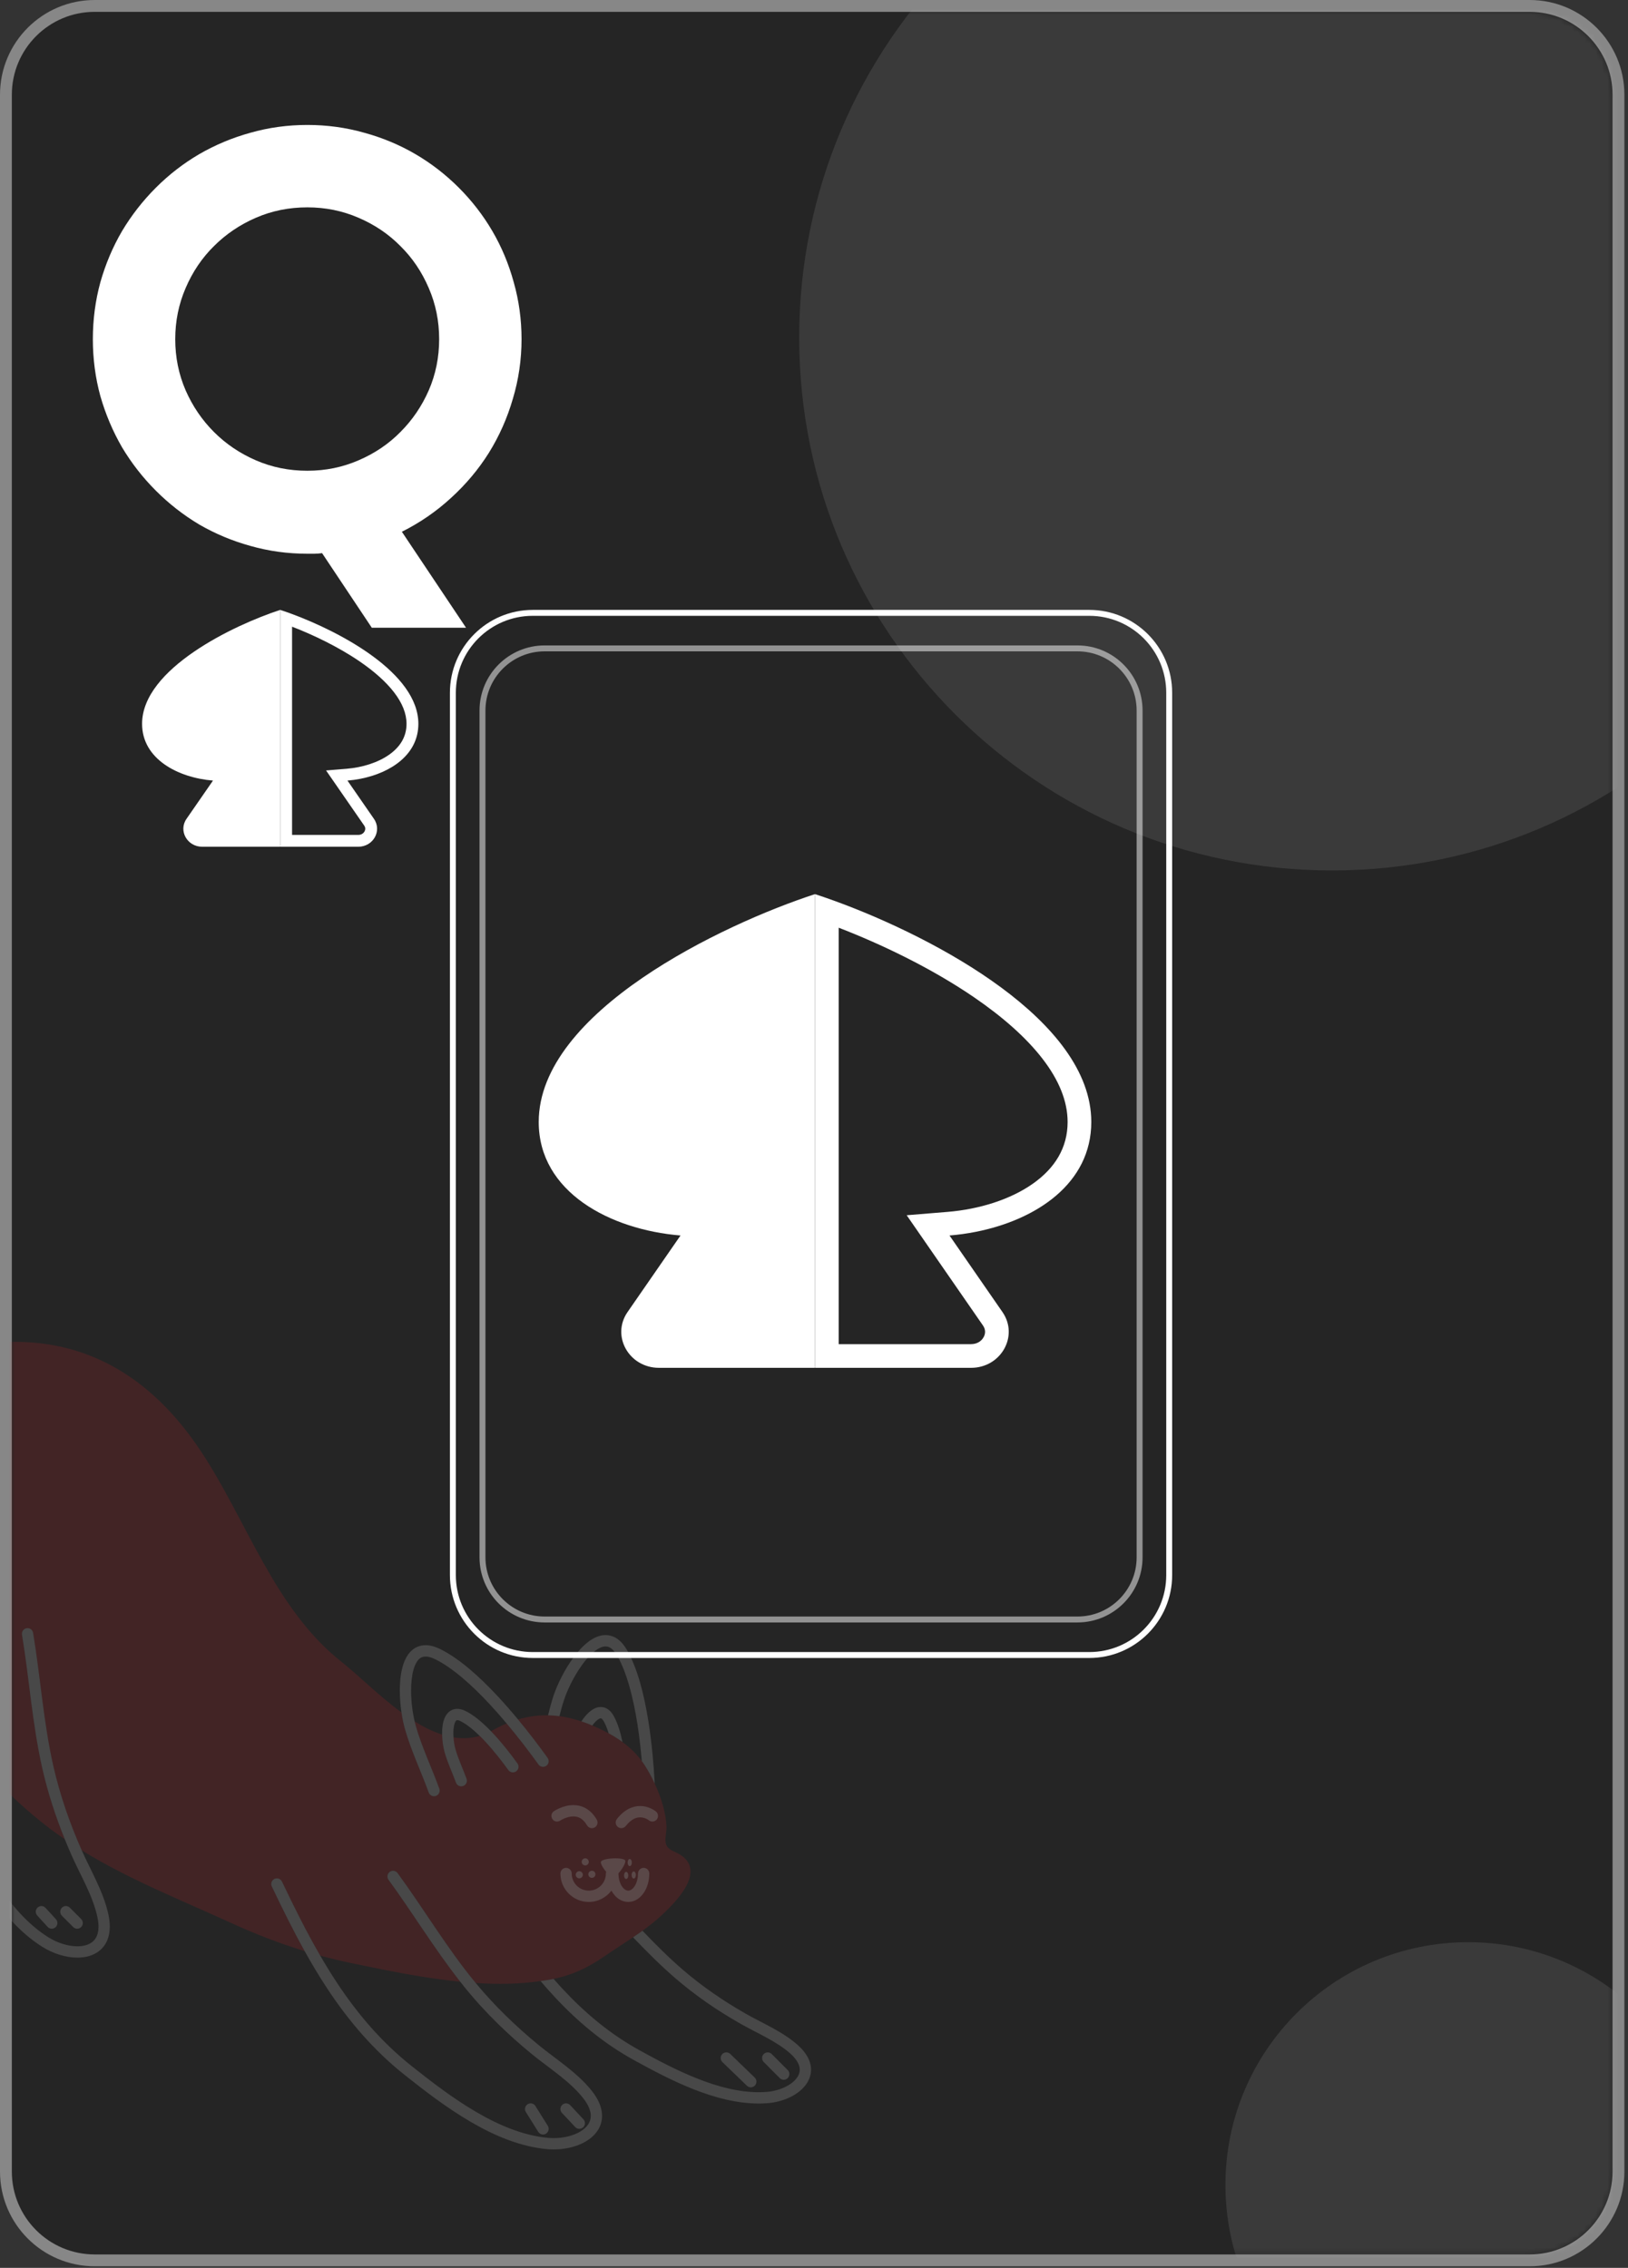 <svg width="275" height="383" viewBox="0 0 275 383" fill="none" xmlns="http://www.w3.org/2000/svg">
<rect x="0" y="0" width="275" height="383" fill="#333333" stroke="none"/>
<g clip-path="url(#clip0_80_13565)">
<path d="M258.39 1H16C7.716 1 1 7.716 1 16V366.73C1 375.014 7.716 381.73 16 381.73H258.39C266.674 381.73 273.39 375.014 273.39 366.73V16C273.39 7.716 266.674 1 258.39 1Z" fill="#252525" stroke="#878787" stroke-width="2"/>
<mask id="mask0_80_13565" style="mask-type:alpha" maskUnits="userSpaceOnUse" x="2" y="2" width="271" height="379">
<path d="M258.39 2H16C8.268 2 2 8.268 2 16V366.73C2 374.462 8.268 380.73 16 380.73H258.39C266.122 380.73 272.39 374.462 272.39 366.73V16C272.39 8.268 266.122 2 258.39 2Z" fill="#252525"/>
</mask>
<g mask="url(#mask0_80_13565)">
<path d="M47.335 103C39.557 105.532 24 112.924 24 122.241C24 128.166 30.041 131.339 35.976 131.825L31.504 138.287C30.106 140.307 31.623 143 34.159 143H47.335V103Z" fill="white"/>
<path fill-rule="evenodd" clip-rule="evenodd" d="M47.335 143H60.511C63.047 143 64.564 140.307 63.166 138.287L58.694 131.825C59.436 131.764 60.179 131.662 60.913 131.517C66.045 130.502 70.67 127.425 70.67 122.241C70.67 113.668 57.498 106.724 49.335 103.698C48.627 103.435 47.956 103.202 47.335 103V143ZM49.335 105.836V141H60.511C61.032 141 61.391 140.738 61.571 140.419C61.746 140.109 61.752 139.758 61.521 139.425L55.078 130.115L58.53 129.832C61.236 129.61 63.861 128.779 65.752 127.44C67.596 126.134 68.67 124.418 68.67 122.241C68.67 120.49 67.942 118.701 66.536 116.883C65.127 115.062 63.12 113.322 60.789 111.726C57.115 109.21 52.828 107.182 49.335 105.836Z" fill="white"/>
<path d="M137.67 151C122.114 156.063 91 170.848 91 189.481C91 201.332 103.083 207.677 114.952 208.65L106.008 221.575C103.213 225.614 106.247 231 111.318 231H137.67V151Z" fill="white"/>
<path fill-rule="evenodd" clip-rule="evenodd" d="M137.67 231H164.022C169.093 231 172.127 225.614 169.332 221.575L160.388 208.65C161.871 208.529 163.359 208.323 164.825 208.033C175.089 206.005 184.34 199.85 184.34 189.481C184.34 172.336 157.997 158.449 141.67 152.396C140.253 151.871 138.912 151.404 137.67 151V231ZM141.67 156.672V227H164.022C165.063 227 165.783 226.476 166.142 225.839C166.492 225.217 166.503 224.516 166.043 223.851L153.156 205.23L160.061 204.664C165.472 204.22 170.723 202.557 174.503 199.88C178.192 197.268 180.34 193.837 180.34 189.481C180.34 185.98 178.883 182.402 176.071 178.767C173.255 175.125 169.239 171.644 164.579 168.452C157.229 163.419 148.656 159.364 141.67 156.672Z" fill="white"/>
<path opacity="0.1" d="M225 147C274.706 147 315 106.706 315 57C315 7.294 274.706 -33 225 -33C175.294 -33 135 7.294 135 57C135 106.706 175.294 147 225 147Z" fill="white"/>
<path opacity="0.1" d="M248 410C270.644 410 289 391.644 289 369C289 346.356 270.644 328 248 328C225.356 328 207 346.356 207 369C207 391.644 225.356 410 248 410Z" fill="white"/>
<g opacity="0.4">
<path d="M-16.859 235.742C-16.76 235.569 -16.669 235.39 -16.564 235.221C-15.833 234.036 -14.91 232.968 -13.857 232.02C-10.531 229.025 -5.869 227.23 -1.575 226.809C13.888 225.294 25.486 232.381 33.897 245.027C41.725 256.797 46.313 271.672 57.712 280.669C60.43 282.815 63.95 286.362 67.815 289.192C67.957 290.161 68.146 291.078 68.368 291.881C69.402 295.592 71.136 299.187 72.417 302.724C72.598 303.222 73.144 303.476 73.639 303.297C74.134 303.116 74.389 302.567 74.209 302.071C72.879 298.413 71.169 294.851 70.204 291.368C70.146 291.158 70.09 290.935 70.035 290.704C71.554 291.652 73.111 292.433 74.681 292.938C74.702 293.99 74.855 295.037 75.086 295.877C75.593 297.696 76.423 299.409 77.016 301.051C77.197 301.547 77.745 301.803 78.238 301.622C78.733 301.442 78.988 300.893 78.807 300.397C78.165 298.633 77.36 296.954 76.922 295.364C76.774 294.835 76.653 294.122 76.603 293.406C78.081 293.646 79.563 293.595 81.026 293.158C81.354 293.479 81.683 293.816 82.005 294.165C83.447 295.715 84.814 297.475 85.861 298.93C86.169 299.358 86.764 299.454 87.192 299.146C87.618 298.837 87.716 298.239 87.407 297.811C86.327 296.308 84.92 294.496 83.4 292.861C83.244 292.693 83.085 292.527 82.926 292.364C82.974 292.337 83.024 292.317 83.074 292.288C83.926 291.803 84.759 291.401 85.576 291.06C87.579 293.445 89.428 295.869 90.954 297.991C91.262 298.419 91.858 298.515 92.286 298.207C92.713 297.898 92.809 297.3 92.502 296.872C91.07 294.881 89.363 292.63 87.501 290.381C89.264 289.858 90.951 289.648 92.572 289.68C93.225 289.693 93.866 289.739 94.498 289.824C95.775 289.995 97.013 290.303 98.218 290.708C98.836 290.916 99.447 291.149 100.051 291.403C100.609 291.637 101.161 291.885 101.707 292.151C102.08 292.332 102.447 292.523 102.809 292.719C103.623 293.162 104.403 293.654 105.145 294.195C106.383 295.098 107.496 296.156 108.416 297.417C108.556 297.61 108.702 297.798 108.833 297.999C109.466 298.975 110.063 300.065 110.595 301.207C111.678 303.532 112.471 306.091 112.589 308.454C112.636 309.393 112.171 310.732 112.57 311.603C112.98 312.492 114.044 312.698 114.816 313.168C119.422 315.979 114.154 321.236 111.732 323.482C110.71 324.429 109.633 325.272 108.527 326.068C108.002 326.445 107.473 326.814 106.938 327.175C105.352 328.241 103.73 329.257 102.132 330.36C99.364 332.27 96.794 333.517 93.509 334.191C93.39 334.216 93.279 334.244 93.159 334.267C92.546 334.382 91.93 334.479 91.315 334.567C87.684 335.084 84.015 335.13 80.355 334.889C75.562 329.098 71.688 322.525 67.163 316.329C66.852 315.903 66.254 315.812 65.831 316.123C65.406 316.435 65.313 317.035 65.625 317.46C69.726 323.067 73.357 329.107 77.743 334.674C75.442 334.444 73.15 334.124 70.879 333.756C66.96 333.122 63.074 332.299 59.187 331.496C57.484 331.143 55.785 330.733 54.092 330.271C51.776 326.279 49.686 322.078 47.627 317.762C47.401 317.285 46.831 317.084 46.355 317.311C45.881 317.54 45.679 318.11 45.907 318.587C47.683 322.311 49.491 325.972 51.459 329.507C47.25 328.216 43.116 326.617 39.161 324.805C30.721 320.938 21.781 317.409 13.803 312.487C13.793 312.465 13.781 312.443 13.773 312.421C11.759 307.856 10.129 303.167 9.022 298.315C7.345 290.971 6.843 283.344 5.591 275.76C5.504 275.238 5.013 274.886 4.493 274.973C3.974 275.06 3.623 275.552 3.709 276.074C4.947 283.532 5.445 291.198 7.164 298.743C8.094 302.82 9.383 306.77 10.945 310.622C10.098 310.043 9.261 309.451 8.443 308.831C3.579 305.14 -0.93 300.73 -4.727 295.943C-7.627 292.287 -10.123 288.278 -12.227 284.052C-12.474 280.81 -12.562 277.524 -12.562 274.192C-12.562 272.21 -12.532 270.211 -12.488 268.197C-12.476 267.669 -12.894 267.231 -13.42 267.22C-13.947 267.208 -14.383 267.627 -14.394 268.156C-14.438 270.179 -14.468 272.191 -14.468 274.192C-14.468 275.901 -14.442 277.602 -14.387 279.297C-16.764 273.576 -18.477 267.568 -19.537 261.568C-19.631 261.036 -19.718 260.498 -19.8 259.957C-19.954 258.935 -20.082 257.896 -20.185 256.85C-20.915 249.469 -20.279 241.671 -16.859 235.742Z" fill="#D91F26" fill-opacity="0.4"/>
<path d="M93.492 286.405C94.155 284.417 95.373 281.956 96.87 279.92C97.62 278.902 98.439 277.991 99.33 277.304C99.775 276.96 100.241 276.672 100.733 276.465C101.226 276.258 101.749 276.132 102.29 276.132C102.982 276.128 103.692 276.352 104.305 276.791C104.923 277.229 105.454 277.861 105.924 278.681C107.709 281.812 108.814 286.202 109.544 290.804C110.099 294.323 110.42 297.957 110.595 301.21C110.063 300.067 109.466 298.976 108.833 298.001C108.701 297.799 108.556 297.611 108.416 297.419C108.235 295.338 107.99 293.195 107.661 291.104C106.958 286.623 105.851 282.383 104.269 279.635C103.9 278.989 103.53 278.587 103.205 278.357C102.877 278.129 102.599 278.051 102.288 278.048C102.046 278.048 101.775 278.105 101.47 278.232C100.937 278.454 100.319 278.903 99.705 279.522C98.78 280.448 97.86 281.739 97.089 283.09C96.316 284.44 95.685 285.854 95.3 287.014C94.998 287.921 94.738 288.864 94.499 289.826C93.868 289.742 93.225 289.694 92.572 289.682C92.841 288.577 93.136 287.48 93.49 286.41L93.492 286.405Z" fill="white" fill-opacity="0.4"/>
<path d="M101.981 290.688C101.833 290.427 101.7 290.296 101.623 290.244C101.542 290.19 101.526 290.193 101.478 290.189C101.443 290.189 101.38 290.197 101.285 290.238C101.12 290.305 100.87 290.477 100.609 290.74C100.425 290.925 100.236 291.152 100.051 291.402C99.447 291.147 98.838 290.915 98.218 290.707C98.313 290.563 98.404 290.414 98.507 290.276C98.882 289.768 99.294 289.304 99.77 288.936C100.009 288.753 100.264 288.593 100.547 288.474C100.829 288.355 101.144 288.277 101.478 288.277C101.908 288.273 102.356 288.417 102.723 288.68C103.091 288.943 103.387 289.303 103.636 289.737C104.335 290.967 104.804 292.523 105.146 294.193C104.405 293.653 103.625 293.161 102.81 292.718C102.57 291.928 102.293 291.228 101.982 290.689L101.981 290.688Z" fill="white" fill-opacity="0.4"/>
<path d="M107.142 347.943C101.899 345.062 97.56 341.388 93.704 337.257C92.886 336.382 92.094 335.482 91.316 334.567C91.931 334.479 92.547 334.382 93.16 334.267C93.28 334.243 93.393 334.215 93.51 334.191C94.031 334.786 94.558 335.374 95.095 335.951C98.849 339.972 103.027 343.501 108.058 346.267C111.039 347.906 114.371 349.682 117.81 351.038C121.247 352.399 124.785 353.333 128.157 353.332C128.603 353.332 129.047 353.315 129.487 353.282C130.981 353.171 132.465 352.665 133.504 351.949C134.025 351.592 134.433 351.188 134.698 350.778C134.962 350.366 135.091 349.96 135.093 349.531C135.093 349.168 135 348.773 134.756 348.316C134.513 347.86 134.109 347.348 133.5 346.806C132.338 345.77 130.945 344.909 129.469 344.104C127.993 343.296 126.438 342.547 124.963 341.703C121.11 339.499 117.45 336.993 114.07 334.079C111.545 331.902 109.218 329.551 106.939 327.176C107.474 326.815 108.003 326.446 108.528 326.069C110.722 328.352 112.94 330.584 115.312 332.627C118.586 335.45 122.143 337.888 125.906 340.04C127.302 340.839 128.849 341.586 130.38 342.423C131.911 343.261 133.43 344.188 134.764 345.374C135.505 346.035 136.059 346.711 136.434 347.409C136.811 348.104 137 348.827 137 349.53C137.001 350.366 136.732 351.15 136.298 351.819C135.643 352.825 134.641 353.597 133.482 354.165C132.32 354.729 130.991 355.084 129.631 355.189C129.141 355.226 128.65 355.244 128.158 355.244C124.436 355.241 120.684 354.229 117.111 352.819C113.539 351.407 110.141 349.591 107.142 347.943Z" fill="white" fill-opacity="0.4"/>
<path d="M46.358 317.311C46.832 317.084 47.402 317.285 47.63 317.762C49.689 322.079 51.78 326.279 54.094 330.271C54.981 331.8 55.898 333.301 56.863 334.763C60.347 340.043 64.406 344.848 69.581 348.956C72.842 351.544 76.53 354.388 80.436 356.669C84.342 358.953 88.457 360.662 92.551 361.04C92.875 361.07 93.201 361.085 93.526 361.085C95.22 361.089 96.879 360.67 98.029 359.972C98.606 359.625 99.052 359.216 99.346 358.776C99.639 358.334 99.792 357.871 99.794 357.324C99.796 356.536 99.45 355.509 98.448 354.257C97.322 352.851 95.903 351.604 94.383 350.405C92.865 349.206 91.251 348.059 89.748 346.825C85.817 343.596 82.164 340.066 78.905 336.127C78.508 335.649 78.13 335.159 77.746 334.674C73.359 329.106 69.728 323.067 65.628 317.46C65.317 317.034 65.408 316.435 65.833 316.123C66.257 315.812 66.854 315.903 67.165 316.329C71.69 322.525 75.564 329.098 80.358 334.889C80.362 334.895 80.366 334.9 80.371 334.906C83.542 338.735 87.104 342.181 90.954 345.346C92.386 346.521 93.993 347.666 95.561 348.902C97.129 350.141 98.662 351.475 99.934 353.06C101.114 354.532 101.699 355.966 101.7 357.325C101.702 358.257 101.413 359.123 100.929 359.843C100.2 360.927 99.074 361.699 97.785 362.217C96.494 362.734 95.023 362.996 93.526 362.998C93.143 362.998 92.758 362.981 92.375 362.944C87.876 362.524 83.524 360.686 79.477 358.321C75.429 355.957 71.676 353.055 68.399 350.454C63.035 346.198 58.838 341.221 55.273 335.817C53.922 333.77 52.663 331.661 51.462 329.505C49.494 325.969 47.686 322.309 45.911 318.584C45.683 318.108 45.885 317.537 46.359 317.309L46.358 317.311Z" fill="white" fill-opacity="0.4"/>
<path d="M-13.419 267.219C-12.893 267.23 -12.475 267.668 -12.487 268.196C-12.531 270.21 -12.56 272.209 -12.56 274.191C-12.56 277.523 -12.473 280.807 -12.226 284.051C-11.65 291.567 -10.207 298.858 -6.924 305.971C-5.179 309.756 -3.166 313.964 -0.705 317.768C1.753 321.574 4.657 324.963 8.141 327.151C9.697 328.136 11.543 328.698 13.069 328.693C14.167 328.693 15.066 328.411 15.653 327.909C15.95 327.654 16.185 327.345 16.359 326.936C16.531 326.527 16.639 326.013 16.639 325.365C16.639 324.901 16.583 324.368 16.455 323.767C16.083 322.002 15.377 320.246 14.56 318.488C13.743 316.73 12.819 314.975 12.033 313.194C11.657 312.342 11.298 311.481 10.949 310.62C9.388 306.769 8.097 302.817 7.167 298.74C5.448 291.196 4.95 283.53 3.713 276.071C3.626 275.55 3.978 275.057 4.497 274.971C5.017 274.884 5.508 275.236 5.594 275.757C6.848 283.342 7.349 290.967 9.026 298.313C10.133 303.166 11.763 307.854 13.777 312.419C13.786 312.44 13.797 312.463 13.806 312.485C14.55 314.162 15.455 315.888 16.288 317.68C17.13 319.495 17.899 321.378 18.32 323.369C18.471 324.082 18.545 324.746 18.545 325.365C18.545 326.225 18.401 327.001 18.116 327.679C17.692 328.698 16.94 329.467 16.046 329.935C15.15 330.407 14.127 330.604 13.07 330.605C11.1 330.601 8.975 329.928 7.128 328.77C3.301 326.36 0.246 322.749 -2.304 318.808C-4.854 314.866 -6.899 310.578 -8.654 306.774C-12.781 297.83 -14.082 288.664 -14.387 279.295C-14.442 277.599 -14.468 275.899 -14.468 274.19C-14.468 272.187 -14.438 270.175 -14.394 268.153C-14.382 267.625 -13.947 267.206 -13.42 267.218L-13.419 267.219Z" fill="white" fill-opacity="0.4"/>
<path d="M70.205 291.367C71.171 294.85 72.88 298.412 74.21 302.07C74.39 302.566 74.134 303.116 73.641 303.296C73.145 303.476 72.598 303.221 72.419 302.723C71.139 299.185 69.403 295.589 68.369 291.88C68.147 291.077 67.959 290.159 67.816 289.191C67.642 288.008 67.536 286.747 67.535 285.502C67.54 283.674 67.749 281.901 68.362 280.461C68.672 279.742 69.093 279.095 69.688 278.611C70.279 278.124 71.055 277.836 71.891 277.842C72.671 277.842 73.492 278.069 74.37 278.501C77.594 280.096 80.958 283.115 84.129 286.52C85.291 287.771 86.423 289.074 87.504 290.38C89.366 292.627 91.073 294.879 92.505 296.871C92.813 297.299 92.716 297.897 92.289 298.206C91.862 298.514 91.266 298.418 90.957 297.989C89.431 295.868 87.582 293.444 85.579 291.059C84.657 289.962 83.706 288.872 82.733 287.826C79.653 284.505 76.37 281.612 73.529 280.22C72.838 279.879 72.292 279.755 71.89 279.757C71.456 279.761 71.172 279.876 70.887 280.099C70.466 280.433 70.069 281.126 69.817 282.094C69.561 283.054 69.443 284.255 69.443 285.504C69.44 287.295 69.685 289.197 70.038 290.704C70.091 290.935 70.148 291.158 70.207 291.368L70.205 291.367Z" fill="white" fill-opacity="0.4"/>
<path d="M76.925 295.362C77.363 296.952 78.166 298.631 78.81 300.394C78.99 300.891 78.735 301.439 78.24 301.62C77.746 301.801 77.199 301.545 77.019 301.049C76.426 299.407 75.597 297.693 75.089 295.875C74.858 295.036 74.704 293.988 74.683 292.936C74.682 292.863 74.675 292.792 74.675 292.719C74.68 291.811 74.775 290.921 75.107 290.133C75.276 289.741 75.515 289.363 75.88 289.065C76.241 288.765 76.738 288.583 77.238 288.589C77.708 288.589 78.169 288.724 78.634 288.952C80.095 289.677 81.544 290.931 82.928 292.362C83.087 292.526 83.245 292.69 83.403 292.858C84.922 294.494 86.328 296.306 87.41 297.809C87.718 298.237 87.621 298.834 87.194 299.144C86.767 299.453 86.171 299.356 85.863 298.927C84.817 297.472 83.449 295.712 82.008 294.162C81.685 293.814 81.357 293.477 81.028 293.156C79.897 292.049 78.759 291.139 77.793 290.669C77.515 290.531 77.33 290.5 77.238 290.501C77.139 290.507 77.134 290.514 77.079 290.552C77.003 290.604 76.844 290.834 76.742 291.234C76.637 291.628 76.581 292.159 76.582 292.719C76.582 292.944 76.591 293.174 76.607 293.403C76.657 294.12 76.778 294.832 76.926 295.362H76.925Z" fill="white" fill-opacity="0.4"/>
<path d="M108.13 305C108.928 305.001 109.582 305.23 110.04 305.452C110.499 305.675 110.769 305.898 110.812 305.934C111.217 306.272 111.271 306.876 110.935 307.281C110.6 307.684 110.003 307.74 109.599 307.408C109.599 307.408 109.423 307.271 109.155 307.147C108.886 307.023 108.528 306.912 108.132 306.912C107.811 306.913 107.463 306.977 107.059 307.186C106.658 307.394 106.197 307.753 105.701 308.379C105.372 308.792 104.773 308.86 104.361 308.533C103.949 308.204 103.88 307.602 104.208 307.188C104.84 306.389 105.508 305.836 106.181 305.486C106.855 305.135 107.53 304.997 108.129 304.998L108.13 305Z" fill="white" fill-opacity="0.4"/>
<path d="M94.631 307.459C94.196 307.757 93.603 307.643 93.306 307.206C93.011 306.768 93.124 306.174 93.56 305.878C93.596 305.854 93.961 305.606 94.542 305.357C95.125 305.108 95.925 304.847 96.854 304.845C97.518 304.844 98.254 304.988 98.953 305.384C99.652 305.777 100.293 306.414 100.808 307.305C101.073 307.762 100.918 308.347 100.463 308.612C100.007 308.878 99.423 308.722 99.159 308.266C98.784 307.62 98.394 307.265 98.018 307.051C97.641 306.838 97.257 306.76 96.855 306.758C96.299 306.756 95.721 306.93 95.296 307.115C95.082 307.207 94.908 307.299 94.79 307.366C94.732 307.4 94.688 307.427 94.661 307.444L94.634 307.46L94.631 307.459Z" fill="white" fill-opacity="0.4"/>
<path d="M107.638 320.754C107.196 321.032 106.671 321.201 106.121 321.201C105.571 321.201 105.045 321.032 104.604 320.754C104.044 320.401 103.61 319.889 103.28 319.291C102.405 320.449 101.022 321.201 99.459 321.201C96.811 321.201 94.665 319.052 94.665 316.397C94.665 315.869 95.091 315.44 95.618 315.44C96.145 315.44 96.572 315.869 96.572 316.397C96.572 317.198 96.893 317.914 97.416 318.44C97.942 318.965 98.657 319.288 99.459 319.288C100.26 319.288 100.976 318.965 101.502 318.44C102.025 317.914 102.347 317.198 102.347 316.397C102.347 316.296 102.367 316.201 102.395 316.11C101.908 315.557 101.492 314.869 101.492 314.479C101.492 313.755 105.638 313.566 105.638 314.29C105.638 314.757 105.058 315.731 104.469 316.363C104.469 316.376 104.472 316.386 104.472 316.398C104.47 317.285 104.722 318.073 105.07 318.581C105.242 318.837 105.434 319.019 105.612 319.131C105.792 319.242 105.953 319.288 106.121 319.288C106.289 319.288 106.45 319.241 106.63 319.131C106.898 318.965 107.194 318.63 107.413 318.15C107.632 317.673 107.771 317.062 107.771 316.398C107.771 315.87 108.198 315.442 108.725 315.442C109.251 315.442 109.678 315.87 109.678 316.398C109.676 317.636 109.346 318.772 108.751 319.655C108.452 320.097 108.083 320.476 107.639 320.755L107.638 320.754Z" fill="white" fill-opacity="0.4"/>
<path d="M98.858 313.833C99.189 313.833 99.458 314.102 99.458 314.435C99.458 314.768 99.189 315.036 98.858 315.036C98.527 315.036 98.257 314.767 98.257 314.435C98.257 314.103 98.525 313.833 98.858 313.833Z" fill="white" fill-opacity="0.4"/>
<path d="M99.982 315.932C100.315 315.932 100.583 316.201 100.583 316.533C100.583 316.865 100.313 317.135 99.982 317.135C99.651 317.135 99.382 316.866 99.382 316.533C99.382 316.2 99.651 315.932 99.982 315.932Z" fill="white" fill-opacity="0.4"/>
<path d="M97.853 317.212C97.522 317.212 97.253 316.943 97.253 316.61C97.253 316.278 97.522 316.008 97.853 316.008C98.185 316.008 98.453 316.278 98.453 316.61C98.453 316.943 98.185 317.212 97.853 317.212Z" fill="white" fill-opacity="0.4"/>
<path d="M106.375 315.151C106.176 315.151 106.014 314.882 106.014 314.549C106.014 314.216 106.176 313.947 106.375 313.947C106.574 313.947 106.733 314.217 106.733 314.549C106.733 314.881 106.573 315.151 106.375 315.151Z" fill="white" fill-opacity="0.4"/>
<path d="M107.049 316.046C107.248 316.046 107.408 316.315 107.408 316.648C107.408 316.981 107.247 317.25 107.049 317.25C106.851 317.25 106.689 316.981 106.689 316.648C106.689 316.315 106.851 316.046 107.049 316.046Z" fill="white" fill-opacity="0.4"/>
<path d="M105.772 317.326C105.574 317.326 105.413 317.056 105.413 316.724C105.413 316.392 105.574 316.123 105.772 316.123C105.97 316.123 106.132 316.392 106.132 316.724C106.132 317.056 105.97 317.326 105.772 317.326Z" fill="white" fill-opacity="0.4"/>
<path d="M130.36 346.885L133.061 349.596C133.433 349.969 133.433 350.576 133.061 350.949C132.688 351.323 132.084 351.323 131.712 350.949L129.011 348.238C128.639 347.865 128.639 347.259 129.011 346.885C129.383 346.512 129.987 346.512 130.36 346.885Z" fill="white" fill-opacity="0.4"/>
<path d="M123.353 346.871L127.484 350.858C127.864 351.224 127.876 351.83 127.51 352.211C127.145 352.591 126.543 352.603 126.163 352.237L122.03 348.252C121.651 347.885 121.639 347.281 122.004 346.899C122.369 346.518 122.972 346.506 123.353 346.871Z" fill="white" fill-opacity="0.4"/>
<path d="M96.312 355.516L98.548 357.907C98.909 358.293 98.889 358.898 98.506 359.26C98.121 359.622 97.517 359.602 97.158 359.217L94.922 356.825C94.561 356.44 94.582 355.834 94.965 355.472C95.349 355.111 95.952 355.131 96.312 355.516Z" fill="white" fill-opacity="0.4"/>
<path d="M90.444 355.663L92.536 359.01C92.816 359.458 92.681 360.048 92.235 360.329C91.789 360.609 91.201 360.475 90.921 360.026L88.828 356.679C88.548 356.231 88.682 355.641 89.129 355.36C89.576 355.08 90.164 355.214 90.444 355.663Z" fill="white" fill-opacity="0.4"/>
<path d="M11.803 322.174L13.71 324.088C14.083 324.46 14.083 325.067 13.71 325.441C13.338 325.815 12.734 325.815 12.362 325.441L10.454 323.527C10.082 323.154 10.082 322.548 10.454 322.174C10.827 321.801 11.43 321.801 11.803 322.174Z" fill="white" fill-opacity="0.4"/>
<path d="M7.699 322.204L9.447 324.118C9.803 324.507 9.775 325.113 9.389 325.469C9.001 325.826 8.397 325.8 8.041 325.411L6.293 323.499C5.937 323.109 5.964 322.504 6.352 322.147C6.74 321.79 7.344 321.817 7.699 322.207V322.204Z" fill="white" fill-opacity="0.4"/>
</g>
</g>
<path d="M78.723 106.014H62.805L54.406 93.416C53.95 93.481 53.511 93.514 53.088 93.514C52.697 93.514 52.307 93.514 51.916 93.514C48.596 93.514 45.389 93.074 42.297 92.195C39.237 91.349 36.356 90.144 33.654 88.582C30.985 86.987 28.544 85.083 26.33 82.869C24.116 80.656 22.212 78.214 20.617 75.545C19.055 72.843 17.834 69.962 16.955 66.902C16.109 63.81 15.685 60.603 15.685 57.283C15.685 53.963 16.109 50.757 16.955 47.664C17.834 44.572 19.055 41.691 20.617 39.022C22.212 36.352 24.116 33.911 26.33 31.697C28.544 29.484 30.985 27.596 33.654 26.033C36.356 24.471 39.237 23.266 42.297 22.42C45.389 21.541 48.596 21.102 51.916 21.102C55.236 21.102 58.443 21.541 61.535 22.42C64.628 23.266 67.508 24.471 70.178 26.033C72.847 27.596 75.288 29.484 77.502 31.697C79.716 33.911 81.603 36.352 83.166 39.022C84.728 41.691 85.933 44.572 86.779 47.664C87.658 50.757 88.098 53.963 88.098 57.283C88.098 60.734 87.609 64.087 86.633 67.342C85.689 70.597 84.338 73.641 82.58 76.473C80.822 79.272 78.69 81.811 76.184 84.09C73.71 86.368 70.943 88.273 67.883 89.803L78.723 106.014ZM74.182 57.283C74.182 54.223 73.596 51.342 72.424 48.641C71.252 45.906 69.657 43.546 67.639 41.56C65.653 39.542 63.293 37.947 60.559 36.775C57.857 35.603 54.976 35.018 51.916 35.018C48.824 35.018 45.926 35.603 43.225 36.775C40.523 37.947 38.163 39.542 36.145 41.56C34.126 43.546 32.531 45.906 31.359 48.641C30.188 51.342 29.602 54.223 29.602 57.283C29.602 60.343 30.188 63.224 31.359 65.926C32.531 68.595 34.126 70.939 36.145 72.957C38.163 74.975 40.523 76.57 43.225 77.742C45.926 78.914 48.824 79.5 51.916 79.5C54.976 79.5 57.857 78.914 60.559 77.742C63.293 76.57 65.653 74.975 67.639 72.957C69.657 70.939 71.252 68.595 72.424 65.926C73.596 63.224 74.182 60.343 74.182 57.283Z" fill="white"/>
<path d="M184 103.5H90C82.544 103.5 76.5 109.544 76.5 117V266C76.5 273.456 82.544 279.5 90 279.5H184C191.456 279.5 197.5 273.456 197.5 266V117C197.5 109.544 191.456 103.5 184 103.5Z" stroke="white"/>
<path opacity="0.5" d="M182 109.5H92C86.201 109.5 81.5 114.201 81.5 120V263C81.5 268.799 86.201 273.5 92 273.5H182C187.799 273.5 192.5 268.799 192.5 263V120C192.5 114.201 187.799 109.5 182 109.5Z" stroke="white"/>
</g>
<defs>
<clipPath id="clip0_80_13565">
<rect width="275" height="383" fill="white"/>
</clipPath>
</defs>
</svg>
